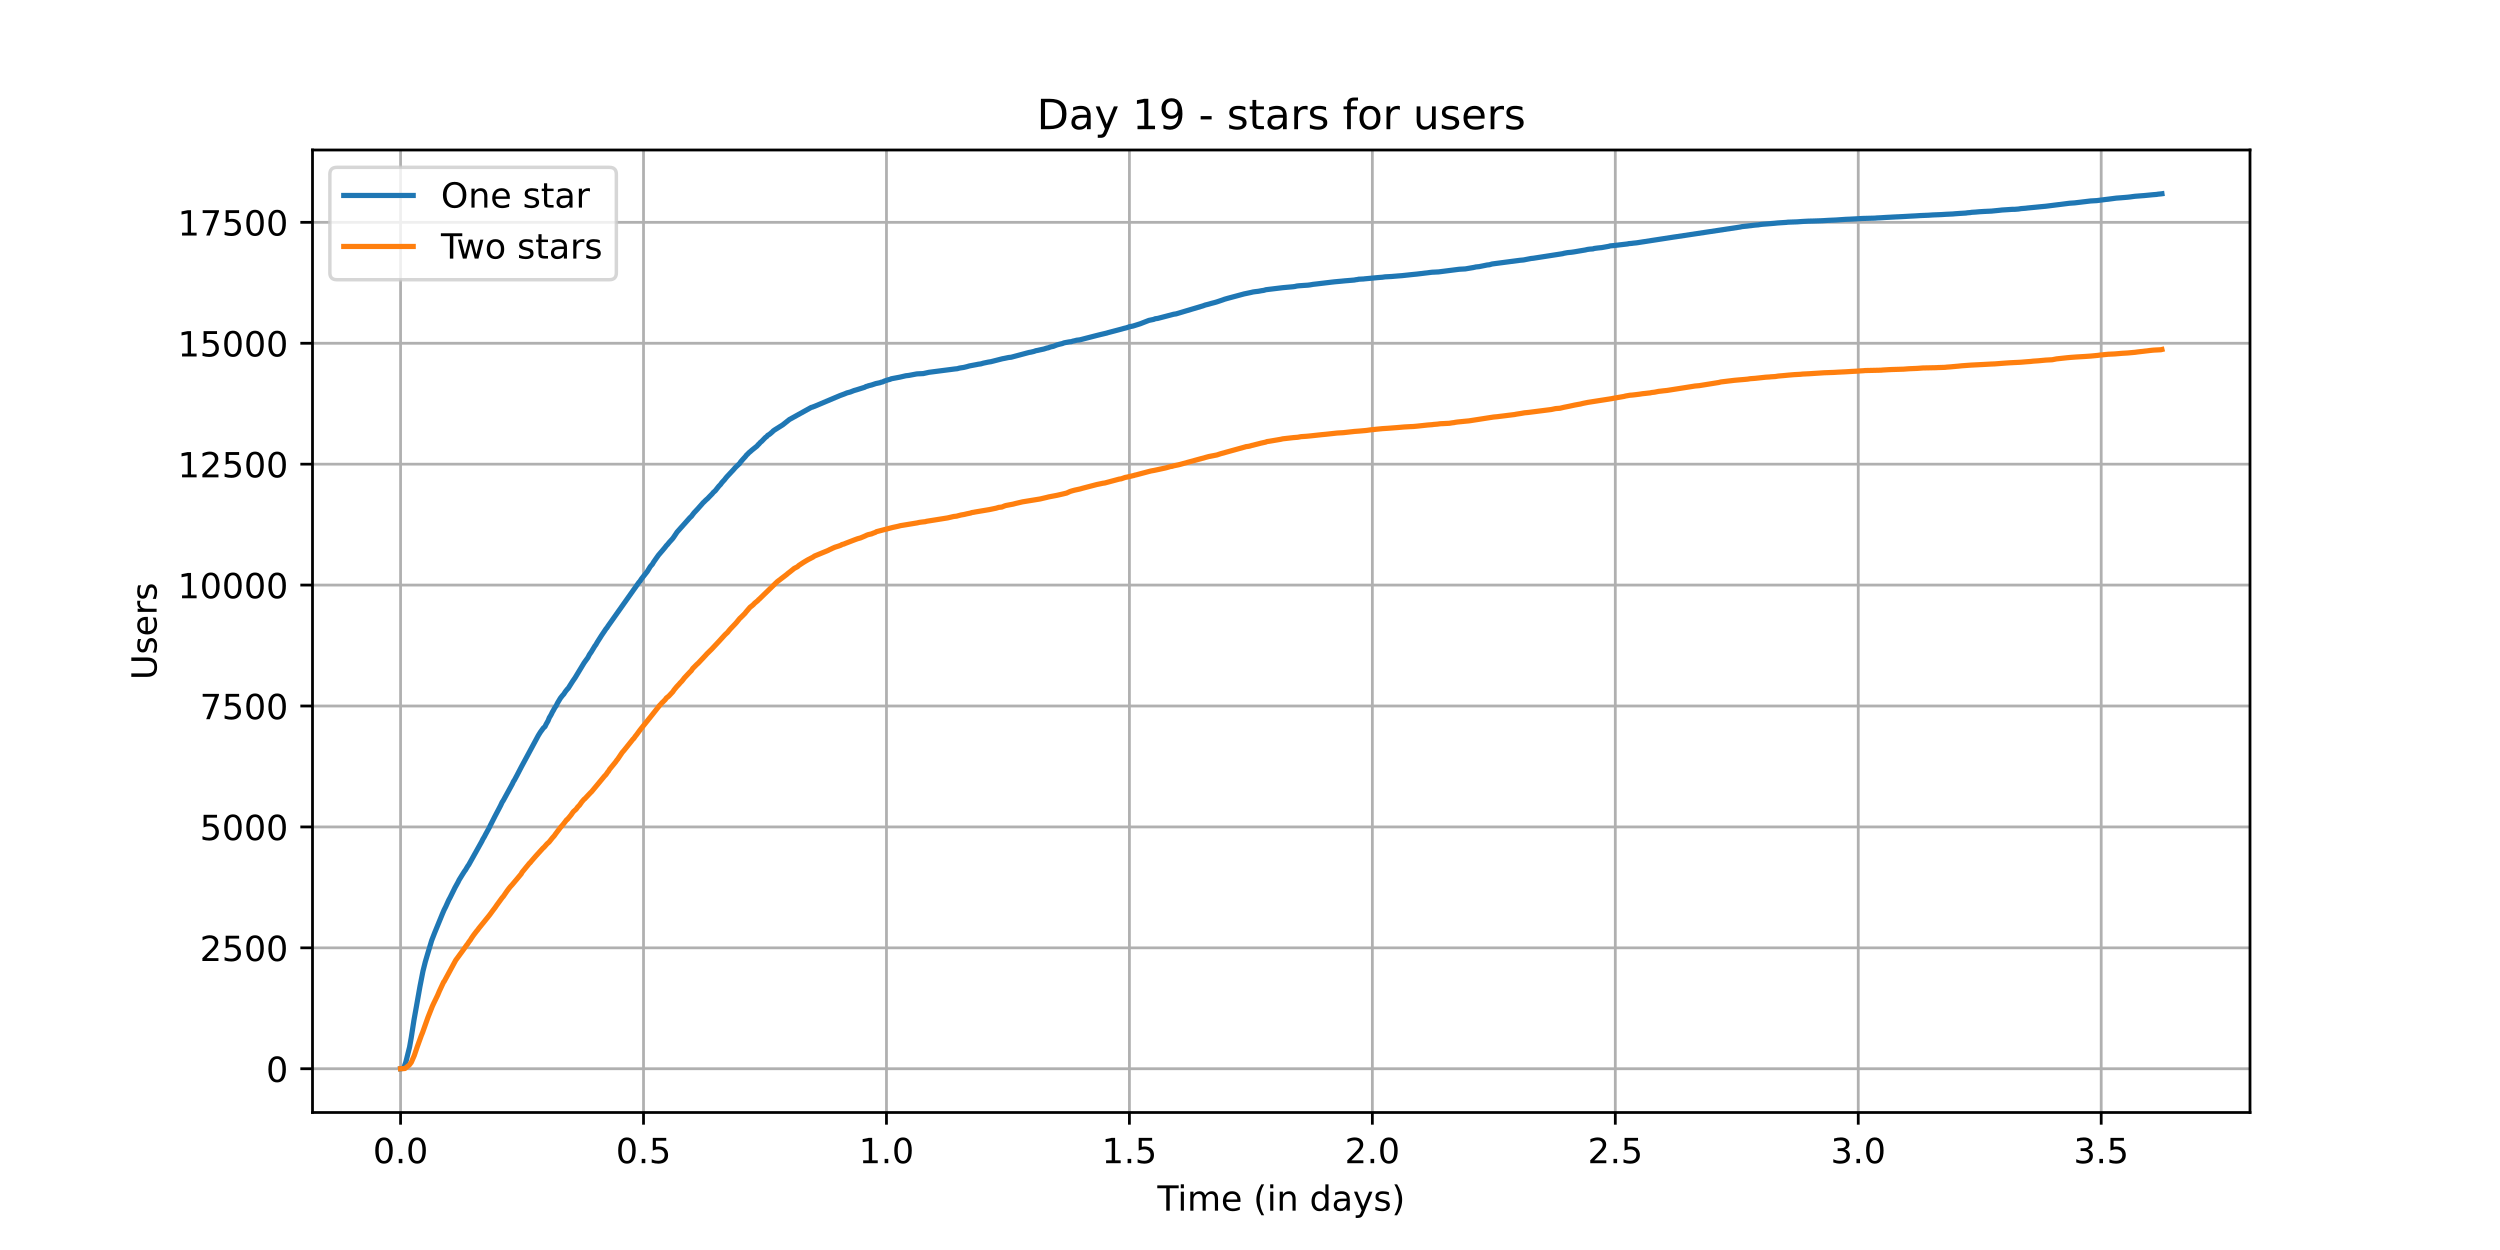 <?xml version="1.0" encoding="utf-8" standalone="no"?>
<!DOCTYPE svg PUBLIC "-//W3C//DTD SVG 1.1//EN"
  "http://www.w3.org/Graphics/SVG/1.1/DTD/svg11.dtd">
<!-- Created with matplotlib (https://matplotlib.org/) -->
<svg height="360pt" version="1.1" viewBox="0 0 720 360" width="720pt" xmlns="http://www.w3.org/2000/svg" xmlns:xlink="http://www.w3.org/1999/xlink">
 <defs>
  <style type="text/css">*{stroke-linecap:butt;stroke-linejoin:round;}</style>
 </defs>
 <g id="figure_1">
  <g id="patch_1">
   <path d="M 0 360 
L 720 360 
L 720 0 
L 0 0 
z
" style="fill:#ffffff;"/>
  </g>
  <g id="axes_1">
   <g id="patch_2">
    <path d="M 90 320.4 
L 648 320.4 
L 648 43.2 
L 90 43.2 
z
" style="fill:#ffffff;"/>
   </g>
   <g id="matplotlib.axis_1">
    <g id="xtick_1">
     <g id="line2d_1">
      <path clip-path="url(#pd636a1ce19)" d="M 115.364 320.4 
L 115.364 43.2 
" style="fill:none;stroke:#b0b0b0;stroke-linecap:square;stroke-width:0.8;"/>
     </g>
     <g id="line2d_2">
      <defs>
       <path d="M 0 0 
L 0 3.5 
" id="m2a9ec7e362" style="stroke:#000000;stroke-width:0.8;"/>
      </defs>
      <g>
       <use style="stroke:#000000;stroke-width:0.8;" x="115.364" xlink:href="#m2a9ec7e362" y="320.4"/>
      </g>
     </g>
     <g id="text_1">
      <!-- 0.0 -->
      <g transform="translate(107.412 334.998)scale(0.1 -0.1)">
       <defs>
        <path d="M 31.781 66.406 
Q 24.172 66.406 20.328 58.906 
Q 16.5 51.422 16.5 36.375 
Q 16.5 21.391 20.328 13.891 
Q 24.172 6.391 31.781 6.391 
Q 39.453 6.391 43.281 13.891 
Q 47.125 21.391 47.125 36.375 
Q 47.125 51.422 43.281 58.906 
Q 39.453 66.406 31.781 66.406 
z
M 31.781 74.219 
Q 44.047 74.219 50.516 64.516 
Q 56.984 54.828 56.984 36.375 
Q 56.984 17.969 50.516 8.266 
Q 44.047 -1.422 31.781 -1.422 
Q 19.531 -1.422 13.062 8.266 
Q 6.594 17.969 6.594 36.375 
Q 6.594 54.828 13.062 64.516 
Q 19.531 74.219 31.781 74.219 
z
" id="DejaVuSans-48"/>
        <path d="M 10.688 12.406 
L 21 12.406 
L 21 0 
L 10.688 0 
z
" id="DejaVuSans-46"/>
       </defs>
       <use xlink:href="#DejaVuSans-48"/>
       <use x="63.623" xlink:href="#DejaVuSans-46"/>
       <use x="95.41" xlink:href="#DejaVuSans-48"/>
      </g>
     </g>
    </g>
    <g id="xtick_2">
     <g id="line2d_3">
      <path clip-path="url(#pd636a1ce19)" d="M 185.333 320.4 
L 185.333 43.2 
" style="fill:none;stroke:#b0b0b0;stroke-linecap:square;stroke-width:0.8;"/>
     </g>
     <g id="line2d_4">
      <g>
       <use style="stroke:#000000;stroke-width:0.8;" x="185.333" xlink:href="#m2a9ec7e362" y="320.4"/>
      </g>
     </g>
     <g id="text_2">
      <!-- 0.5 -->
      <g transform="translate(177.381 334.998)scale(0.1 -0.1)">
       <defs>
        <path d="M 10.797 72.906 
L 49.516 72.906 
L 49.516 64.594 
L 19.828 64.594 
L 19.828 46.734 
Q 21.969 47.469 24.109 47.828 
Q 26.266 48.188 28.422 48.188 
Q 40.625 48.188 47.75 41.5 
Q 54.891 34.812 54.891 23.391 
Q 54.891 11.625 47.562 5.094 
Q 40.234 -1.422 26.906 -1.422 
Q 22.312 -1.422 17.547 -0.641 
Q 12.797 0.141 7.719 1.703 
L 7.719 11.625 
Q 12.109 9.234 16.797 8.062 
Q 21.484 6.891 26.703 6.891 
Q 35.156 6.891 40.078 11.328 
Q 45.016 15.766 45.016 23.391 
Q 45.016 31 40.078 35.438 
Q 35.156 39.891 26.703 39.891 
Q 22.75 39.891 18.812 39.016 
Q 14.891 38.141 10.797 36.281 
z
" id="DejaVuSans-53"/>
       </defs>
       <use xlink:href="#DejaVuSans-48"/>
       <use x="63.623" xlink:href="#DejaVuSans-46"/>
       <use x="95.41" xlink:href="#DejaVuSans-53"/>
      </g>
     </g>
    </g>
    <g id="xtick_3">
     <g id="line2d_5">
      <path clip-path="url(#pd636a1ce19)" d="M 255.302 320.4 
L 255.302 43.2 
" style="fill:none;stroke:#b0b0b0;stroke-linecap:square;stroke-width:0.8;"/>
     </g>
     <g id="line2d_6">
      <g>
       <use style="stroke:#000000;stroke-width:0.8;" x="255.302" xlink:href="#m2a9ec7e362" y="320.4"/>
      </g>
     </g>
     <g id="text_3">
      <!-- 1.0 -->
      <g transform="translate(247.35 334.998)scale(0.1 -0.1)">
       <defs>
        <path d="M 12.406 8.297 
L 28.516 8.297 
L 28.516 63.922 
L 10.984 60.406 
L 10.984 69.391 
L 28.422 72.906 
L 38.281 72.906 
L 38.281 8.297 
L 54.391 8.297 
L 54.391 0 
L 12.406 0 
z
" id="DejaVuSans-49"/>
       </defs>
       <use xlink:href="#DejaVuSans-49"/>
       <use x="63.623" xlink:href="#DejaVuSans-46"/>
       <use x="95.41" xlink:href="#DejaVuSans-48"/>
      </g>
     </g>
    </g>
    <g id="xtick_4">
     <g id="line2d_7">
      <path clip-path="url(#pd636a1ce19)" d="M 325.271 320.4 
L 325.271 43.2 
" style="fill:none;stroke:#b0b0b0;stroke-linecap:square;stroke-width:0.8;"/>
     </g>
     <g id="line2d_8">
      <g>
       <use style="stroke:#000000;stroke-width:0.8;" x="325.271" xlink:href="#m2a9ec7e362" y="320.4"/>
      </g>
     </g>
     <g id="text_4">
      <!-- 1.5 -->
      <g transform="translate(317.319 334.998)scale(0.1 -0.1)">
       <use xlink:href="#DejaVuSans-49"/>
       <use x="63.623" xlink:href="#DejaVuSans-46"/>
       <use x="95.41" xlink:href="#DejaVuSans-53"/>
      </g>
     </g>
    </g>
    <g id="xtick_5">
     <g id="line2d_9">
      <path clip-path="url(#pd636a1ce19)" d="M 395.24 320.4 
L 395.24 43.2 
" style="fill:none;stroke:#b0b0b0;stroke-linecap:square;stroke-width:0.8;"/>
     </g>
     <g id="line2d_10">
      <g>
       <use style="stroke:#000000;stroke-width:0.8;" x="395.24" xlink:href="#m2a9ec7e362" y="320.4"/>
      </g>
     </g>
     <g id="text_5">
      <!-- 2.0 -->
      <g transform="translate(387.288 334.998)scale(0.1 -0.1)">
       <defs>
        <path d="M 19.188 8.297 
L 53.609 8.297 
L 53.609 0 
L 7.328 0 
L 7.328 8.297 
Q 12.938 14.109 22.625 23.891 
Q 32.328 33.688 34.812 36.531 
Q 39.547 41.844 41.422 45.531 
Q 43.312 49.219 43.312 52.781 
Q 43.312 58.594 39.234 62.25 
Q 35.156 65.922 28.609 65.922 
Q 23.969 65.922 18.812 64.312 
Q 13.672 62.703 7.812 59.422 
L 7.812 69.391 
Q 13.766 71.781 18.938 73 
Q 24.125 74.219 28.422 74.219 
Q 39.75 74.219 46.484 68.547 
Q 53.219 62.891 53.219 53.422 
Q 53.219 48.922 51.531 44.891 
Q 49.859 40.875 45.406 35.406 
Q 44.188 33.984 37.641 27.219 
Q 31.109 20.453 19.188 8.297 
z
" id="DejaVuSans-50"/>
       </defs>
       <use xlink:href="#DejaVuSans-50"/>
       <use x="63.623" xlink:href="#DejaVuSans-46"/>
       <use x="95.41" xlink:href="#DejaVuSans-48"/>
      </g>
     </g>
    </g>
    <g id="xtick_6">
     <g id="line2d_11">
      <path clip-path="url(#pd636a1ce19)" d="M 465.209 320.4 
L 465.209 43.2 
" style="fill:none;stroke:#b0b0b0;stroke-linecap:square;stroke-width:0.8;"/>
     </g>
     <g id="line2d_12">
      <g>
       <use style="stroke:#000000;stroke-width:0.8;" x="465.209" xlink:href="#m2a9ec7e362" y="320.4"/>
      </g>
     </g>
     <g id="text_6">
      <!-- 2.5 -->
      <g transform="translate(457.258 334.998)scale(0.1 -0.1)">
       <use xlink:href="#DejaVuSans-50"/>
       <use x="63.623" xlink:href="#DejaVuSans-46"/>
       <use x="95.41" xlink:href="#DejaVuSans-53"/>
      </g>
     </g>
    </g>
    <g id="xtick_7">
     <g id="line2d_13">
      <path clip-path="url(#pd636a1ce19)" d="M 535.178 320.4 
L 535.178 43.2 
" style="fill:none;stroke:#b0b0b0;stroke-linecap:square;stroke-width:0.8;"/>
     </g>
     <g id="line2d_14">
      <g>
       <use style="stroke:#000000;stroke-width:0.8;" x="535.178" xlink:href="#m2a9ec7e362" y="320.4"/>
      </g>
     </g>
     <g id="text_7">
      <!-- 3.0 -->
      <g transform="translate(527.227 334.998)scale(0.1 -0.1)">
       <defs>
        <path d="M 40.578 39.312 
Q 47.656 37.797 51.625 33 
Q 55.609 28.219 55.609 21.188 
Q 55.609 10.406 48.188 4.484 
Q 40.766 -1.422 27.094 -1.422 
Q 22.516 -1.422 17.656 -0.516 
Q 12.797 0.391 7.625 2.203 
L 7.625 11.719 
Q 11.719 9.328 16.594 8.109 
Q 21.484 6.891 26.812 6.891 
Q 36.078 6.891 40.938 10.547 
Q 45.797 14.203 45.797 21.188 
Q 45.797 27.641 41.281 31.266 
Q 36.766 34.906 28.719 34.906 
L 20.219 34.906 
L 20.219 43.016 
L 29.109 43.016 
Q 36.375 43.016 40.234 45.922 
Q 44.094 48.828 44.094 54.297 
Q 44.094 59.906 40.109 62.906 
Q 36.141 65.922 28.719 65.922 
Q 24.656 65.922 20.016 65.031 
Q 15.375 64.156 9.812 62.312 
L 9.812 71.094 
Q 15.438 72.656 20.344 73.438 
Q 25.25 74.219 29.594 74.219 
Q 40.828 74.219 47.359 69.109 
Q 53.906 64.016 53.906 55.328 
Q 53.906 49.266 50.438 45.094 
Q 46.969 40.922 40.578 39.312 
z
" id="DejaVuSans-51"/>
       </defs>
       <use xlink:href="#DejaVuSans-51"/>
       <use x="63.623" xlink:href="#DejaVuSans-46"/>
       <use x="95.41" xlink:href="#DejaVuSans-48"/>
      </g>
     </g>
    </g>
    <g id="xtick_8">
     <g id="line2d_15">
      <path clip-path="url(#pd636a1ce19)" d="M 605.147 320.4 
L 605.147 43.2 
" style="fill:none;stroke:#b0b0b0;stroke-linecap:square;stroke-width:0.8;"/>
     </g>
     <g id="line2d_16">
      <g>
       <use style="stroke:#000000;stroke-width:0.8;" x="605.147" xlink:href="#m2a9ec7e362" y="320.4"/>
      </g>
     </g>
     <g id="text_8">
      <!-- 3.5 -->
      <g transform="translate(597.196 334.998)scale(0.1 -0.1)">
       <use xlink:href="#DejaVuSans-51"/>
       <use x="63.623" xlink:href="#DejaVuSans-46"/>
       <use x="95.41" xlink:href="#DejaVuSans-53"/>
      </g>
     </g>
    </g>
    <g id="text_9">
     <!-- Time (in days) -->
     <g transform="translate(333.327 348.677)scale(0.1 -0.1)">
      <defs>
       <path d="M -0.297 72.906 
L 61.375 72.906 
L 61.375 64.594 
L 35.5 64.594 
L 35.5 0 
L 25.594 0 
L 25.594 64.594 
L -0.297 64.594 
z
" id="DejaVuSans-84"/>
       <path d="M 9.422 54.688 
L 18.406 54.688 
L 18.406 0 
L 9.422 0 
z
M 9.422 75.984 
L 18.406 75.984 
L 18.406 64.594 
L 9.422 64.594 
z
" id="DejaVuSans-105"/>
       <path d="M 52 44.188 
Q 55.375 50.25 60.062 53.125 
Q 64.75 56 71.094 56 
Q 79.641 56 84.281 50.016 
Q 88.922 44.047 88.922 33.016 
L 88.922 0 
L 79.891 0 
L 79.891 32.719 
Q 79.891 40.578 77.094 44.375 
Q 74.312 48.188 68.609 48.188 
Q 61.625 48.188 57.562 43.547 
Q 53.516 38.922 53.516 30.906 
L 53.516 0 
L 44.484 0 
L 44.484 32.719 
Q 44.484 40.625 41.703 44.406 
Q 38.922 48.188 33.109 48.188 
Q 26.219 48.188 22.156 43.531 
Q 18.109 38.875 18.109 30.906 
L 18.109 0 
L 9.078 0 
L 9.078 54.688 
L 18.109 54.688 
L 18.109 46.188 
Q 21.188 51.219 25.484 53.609 
Q 29.781 56 35.688 56 
Q 41.656 56 45.828 52.969 
Q 50 49.953 52 44.188 
z
" id="DejaVuSans-109"/>
       <path d="M 56.203 29.594 
L 56.203 25.203 
L 14.891 25.203 
Q 15.484 15.922 20.484 11.062 
Q 25.484 6.203 34.422 6.203 
Q 39.594 6.203 44.453 7.469 
Q 49.312 8.734 54.109 11.281 
L 54.109 2.781 
Q 49.266 0.734 44.188 -0.344 
Q 39.109 -1.422 33.891 -1.422 
Q 20.797 -1.422 13.156 6.188 
Q 5.516 13.812 5.516 26.812 
Q 5.516 40.234 12.766 48.109 
Q 20.016 56 32.328 56 
Q 43.359 56 49.781 48.891 
Q 56.203 41.797 56.203 29.594 
z
M 47.219 32.234 
Q 47.125 39.594 43.094 43.984 
Q 39.062 48.391 32.422 48.391 
Q 24.906 48.391 20.391 44.141 
Q 15.875 39.891 15.188 32.172 
z
" id="DejaVuSans-101"/>
       <path id="DejaVuSans-32"/>
       <path d="M 31 75.875 
Q 24.469 64.656 21.281 53.656 
Q 18.109 42.672 18.109 31.391 
Q 18.109 20.125 21.312 9.062 
Q 24.516 -2 31 -13.188 
L 23.188 -13.188 
Q 15.875 -1.703 12.234 9.375 
Q 8.594 20.453 8.594 31.391 
Q 8.594 42.281 12.203 53.312 
Q 15.828 64.359 23.188 75.875 
z
" id="DejaVuSans-40"/>
       <path d="M 54.891 33.016 
L 54.891 0 
L 45.906 0 
L 45.906 32.719 
Q 45.906 40.484 42.875 44.328 
Q 39.844 48.188 33.797 48.188 
Q 26.516 48.188 22.312 43.547 
Q 18.109 38.922 18.109 30.906 
L 18.109 0 
L 9.078 0 
L 9.078 54.688 
L 18.109 54.688 
L 18.109 46.188 
Q 21.344 51.125 25.703 53.562 
Q 30.078 56 35.797 56 
Q 45.219 56 50.047 50.172 
Q 54.891 44.344 54.891 33.016 
z
" id="DejaVuSans-110"/>
       <path d="M 45.406 46.391 
L 45.406 75.984 
L 54.391 75.984 
L 54.391 0 
L 45.406 0 
L 45.406 8.203 
Q 42.578 3.328 38.25 0.953 
Q 33.938 -1.422 27.875 -1.422 
Q 17.969 -1.422 11.734 6.484 
Q 5.516 14.406 5.516 27.297 
Q 5.516 40.188 11.734 48.094 
Q 17.969 56 27.875 56 
Q 33.938 56 38.25 53.625 
Q 42.578 51.266 45.406 46.391 
z
M 14.797 27.297 
Q 14.797 17.391 18.875 11.75 
Q 22.953 6.109 30.078 6.109 
Q 37.203 6.109 41.297 11.75 
Q 45.406 17.391 45.406 27.297 
Q 45.406 37.203 41.297 42.844 
Q 37.203 48.484 30.078 48.484 
Q 22.953 48.484 18.875 42.844 
Q 14.797 37.203 14.797 27.297 
z
" id="DejaVuSans-100"/>
       <path d="M 34.281 27.484 
Q 23.391 27.484 19.188 25 
Q 14.984 22.516 14.984 16.5 
Q 14.984 11.719 18.141 8.906 
Q 21.297 6.109 26.703 6.109 
Q 34.188 6.109 38.703 11.406 
Q 43.219 16.703 43.219 25.484 
L 43.219 27.484 
z
M 52.203 31.203 
L 52.203 0 
L 43.219 0 
L 43.219 8.297 
Q 40.141 3.328 35.547 0.953 
Q 30.953 -1.422 24.312 -1.422 
Q 15.922 -1.422 10.953 3.297 
Q 6 8.016 6 15.922 
Q 6 25.141 12.172 29.828 
Q 18.359 34.516 30.609 34.516 
L 43.219 34.516 
L 43.219 35.406 
Q 43.219 41.609 39.141 45 
Q 35.062 48.391 27.688 48.391 
Q 23 48.391 18.547 47.266 
Q 14.109 46.141 10.016 43.891 
L 10.016 52.203 
Q 14.938 54.109 19.578 55.047 
Q 24.219 56 28.609 56 
Q 40.484 56 46.344 49.844 
Q 52.203 43.703 52.203 31.203 
z
" id="DejaVuSans-97"/>
       <path d="M 32.172 -5.078 
Q 28.375 -14.844 24.75 -17.812 
Q 21.141 -20.797 15.094 -20.797 
L 7.906 -20.797 
L 7.906 -13.281 
L 13.188 -13.281 
Q 16.891 -13.281 18.938 -11.516 
Q 21 -9.766 23.484 -3.219 
L 25.094 0.875 
L 2.984 54.688 
L 12.5 54.688 
L 29.594 11.922 
L 46.688 54.688 
L 56.203 54.688 
z
" id="DejaVuSans-121"/>
       <path d="M 44.281 53.078 
L 44.281 44.578 
Q 40.484 46.531 36.375 47.5 
Q 32.281 48.484 27.875 48.484 
Q 21.188 48.484 17.844 46.438 
Q 14.5 44.391 14.5 40.281 
Q 14.5 37.156 16.891 35.375 
Q 19.281 33.594 26.516 31.984 
L 29.594 31.297 
Q 39.156 29.25 43.188 25.516 
Q 47.219 21.781 47.219 15.094 
Q 47.219 7.469 41.188 3.016 
Q 35.156 -1.422 24.609 -1.422 
Q 20.219 -1.422 15.453 -0.562 
Q 10.688 0.297 5.422 2 
L 5.422 11.281 
Q 10.406 8.688 15.234 7.391 
Q 20.062 6.109 24.812 6.109 
Q 31.156 6.109 34.562 8.281 
Q 37.984 10.453 37.984 14.406 
Q 37.984 18.062 35.516 20.016 
Q 33.062 21.969 24.703 23.781 
L 21.578 24.516 
Q 13.234 26.266 9.516 29.906 
Q 5.812 33.547 5.812 39.891 
Q 5.812 47.609 11.281 51.797 
Q 16.75 56 26.812 56 
Q 31.781 56 36.172 55.266 
Q 40.578 54.547 44.281 53.078 
z
" id="DejaVuSans-115"/>
       <path d="M 8.016 75.875 
L 15.828 75.875 
Q 23.141 64.359 26.781 53.312 
Q 30.422 42.281 30.422 31.391 
Q 30.422 20.453 26.781 9.375 
Q 23.141 -1.703 15.828 -13.188 
L 8.016 -13.188 
Q 14.5 -2 17.703 9.062 
Q 20.906 20.125 20.906 31.391 
Q 20.906 42.672 17.703 53.656 
Q 14.5 64.656 8.016 75.875 
z
" id="DejaVuSans-41"/>
      </defs>
      <use xlink:href="#DejaVuSans-84"/>
      <use x="57.959" xlink:href="#DejaVuSans-105"/>
      <use x="85.742" xlink:href="#DejaVuSans-109"/>
      <use x="183.154" xlink:href="#DejaVuSans-101"/>
      <use x="244.678" xlink:href="#DejaVuSans-32"/>
      <use x="276.465" xlink:href="#DejaVuSans-40"/>
      <use x="315.479" xlink:href="#DejaVuSans-105"/>
      <use x="343.262" xlink:href="#DejaVuSans-110"/>
      <use x="406.641" xlink:href="#DejaVuSans-32"/>
      <use x="438.428" xlink:href="#DejaVuSans-100"/>
      <use x="501.904" xlink:href="#DejaVuSans-97"/>
      <use x="563.184" xlink:href="#DejaVuSans-121"/>
      <use x="622.363" xlink:href="#DejaVuSans-115"/>
      <use x="674.463" xlink:href="#DejaVuSans-41"/>
     </g>
    </g>
   </g>
   <g id="matplotlib.axis_2">
    <g id="ytick_1">
     <g id="line2d_17">
      <path clip-path="url(#pd636a1ce19)" d="M 90 307.8 
L 648 307.8 
" style="fill:none;stroke:#b0b0b0;stroke-linecap:square;stroke-width:0.8;"/>
     </g>
     <g id="line2d_18">
      <defs>
       <path d="M 0 0 
L -3.5 0 
" id="m94df3a3498" style="stroke:#000000;stroke-width:0.8;"/>
      </defs>
      <g>
       <use style="stroke:#000000;stroke-width:0.8;" x="90" xlink:href="#m94df3a3498" y="307.8"/>
      </g>
     </g>
     <g id="text_10">
      <!-- 0 -->
      <g transform="translate(76.638 311.599)scale(0.1 -0.1)">
       <use xlink:href="#DejaVuSans-48"/>
      </g>
     </g>
    </g>
    <g id="ytick_2">
     <g id="line2d_19">
      <path clip-path="url(#pd636a1ce19)" d="M 90 272.976 
L 648 272.976 
" style="fill:none;stroke:#b0b0b0;stroke-linecap:square;stroke-width:0.8;"/>
     </g>
     <g id="line2d_20">
      <g>
       <use style="stroke:#000000;stroke-width:0.8;" x="90" xlink:href="#m94df3a3498" y="272.976"/>
      </g>
     </g>
     <g id="text_11">
      <!-- 2500 -->
      <g transform="translate(57.55 276.775)scale(0.1 -0.1)">
       <use xlink:href="#DejaVuSans-50"/>
       <use x="63.623" xlink:href="#DejaVuSans-53"/>
       <use x="127.246" xlink:href="#DejaVuSans-48"/>
       <use x="190.869" xlink:href="#DejaVuSans-48"/>
      </g>
     </g>
    </g>
    <g id="ytick_3">
     <g id="line2d_21">
      <path clip-path="url(#pd636a1ce19)" d="M 90 238.152 
L 648 238.152 
" style="fill:none;stroke:#b0b0b0;stroke-linecap:square;stroke-width:0.8;"/>
     </g>
     <g id="line2d_22">
      <g>
       <use style="stroke:#000000;stroke-width:0.8;" x="90" xlink:href="#m94df3a3498" y="238.152"/>
      </g>
     </g>
     <g id="text_12">
      <!-- 5000 -->
      <g transform="translate(57.55 241.951)scale(0.1 -0.1)">
       <use xlink:href="#DejaVuSans-53"/>
       <use x="63.623" xlink:href="#DejaVuSans-48"/>
       <use x="127.246" xlink:href="#DejaVuSans-48"/>
       <use x="190.869" xlink:href="#DejaVuSans-48"/>
      </g>
     </g>
    </g>
    <g id="ytick_4">
     <g id="line2d_23">
      <path clip-path="url(#pd636a1ce19)" d="M 90 203.328 
L 648 203.328 
" style="fill:none;stroke:#b0b0b0;stroke-linecap:square;stroke-width:0.8;"/>
     </g>
     <g id="line2d_24">
      <g>
       <use style="stroke:#000000;stroke-width:0.8;" x="90" xlink:href="#m94df3a3498" y="203.328"/>
      </g>
     </g>
     <g id="text_13">
      <!-- 7500 -->
      <g transform="translate(57.55 207.127)scale(0.1 -0.1)">
       <defs>
        <path d="M 8.203 72.906 
L 55.078 72.906 
L 55.078 68.703 
L 28.609 0 
L 18.312 0 
L 43.219 64.594 
L 8.203 64.594 
z
" id="DejaVuSans-55"/>
       </defs>
       <use xlink:href="#DejaVuSans-55"/>
       <use x="63.623" xlink:href="#DejaVuSans-53"/>
       <use x="127.246" xlink:href="#DejaVuSans-48"/>
       <use x="190.869" xlink:href="#DejaVuSans-48"/>
      </g>
     </g>
    </g>
    <g id="ytick_5">
     <g id="line2d_25">
      <path clip-path="url(#pd636a1ce19)" d="M 90 168.504 
L 648 168.504 
" style="fill:none;stroke:#b0b0b0;stroke-linecap:square;stroke-width:0.8;"/>
     </g>
     <g id="line2d_26">
      <g>
       <use style="stroke:#000000;stroke-width:0.8;" x="90" xlink:href="#m94df3a3498" y="168.504"/>
      </g>
     </g>
     <g id="text_14">
      <!-- 10000 -->
      <g transform="translate(51.188 172.303)scale(0.1 -0.1)">
       <use xlink:href="#DejaVuSans-49"/>
       <use x="63.623" xlink:href="#DejaVuSans-48"/>
       <use x="127.246" xlink:href="#DejaVuSans-48"/>
       <use x="190.869" xlink:href="#DejaVuSans-48"/>
       <use x="254.492" xlink:href="#DejaVuSans-48"/>
      </g>
     </g>
    </g>
    <g id="ytick_6">
     <g id="line2d_27">
      <path clip-path="url(#pd636a1ce19)" d="M 90 133.68 
L 648 133.68 
" style="fill:none;stroke:#b0b0b0;stroke-linecap:square;stroke-width:0.8;"/>
     </g>
     <g id="line2d_28">
      <g>
       <use style="stroke:#000000;stroke-width:0.8;" x="90" xlink:href="#m94df3a3498" y="133.68"/>
      </g>
     </g>
     <g id="text_15">
      <!-- 12500 -->
      <g transform="translate(51.188 137.479)scale(0.1 -0.1)">
       <use xlink:href="#DejaVuSans-49"/>
       <use x="63.623" xlink:href="#DejaVuSans-50"/>
       <use x="127.246" xlink:href="#DejaVuSans-53"/>
       <use x="190.869" xlink:href="#DejaVuSans-48"/>
       <use x="254.492" xlink:href="#DejaVuSans-48"/>
      </g>
     </g>
    </g>
    <g id="ytick_7">
     <g id="line2d_29">
      <path clip-path="url(#pd636a1ce19)" d="M 90 98.856 
L 648 98.856 
" style="fill:none;stroke:#b0b0b0;stroke-linecap:square;stroke-width:0.8;"/>
     </g>
     <g id="line2d_30">
      <g>
       <use style="stroke:#000000;stroke-width:0.8;" x="90" xlink:href="#m94df3a3498" y="98.856"/>
      </g>
     </g>
     <g id="text_16">
      <!-- 15000 -->
      <g transform="translate(51.188 102.656)scale(0.1 -0.1)">
       <use xlink:href="#DejaVuSans-49"/>
       <use x="63.623" xlink:href="#DejaVuSans-53"/>
       <use x="127.246" xlink:href="#DejaVuSans-48"/>
       <use x="190.869" xlink:href="#DejaVuSans-48"/>
       <use x="254.492" xlink:href="#DejaVuSans-48"/>
      </g>
     </g>
    </g>
    <g id="ytick_8">
     <g id="line2d_31">
      <path clip-path="url(#pd636a1ce19)" d="M 90 64.032 
L 648 64.032 
" style="fill:none;stroke:#b0b0b0;stroke-linecap:square;stroke-width:0.8;"/>
     </g>
     <g id="line2d_32">
      <g>
       <use style="stroke:#000000;stroke-width:0.8;" x="90" xlink:href="#m94df3a3498" y="64.032"/>
      </g>
     </g>
     <g id="text_17">
      <!-- 17500 -->
      <g transform="translate(51.188 67.832)scale(0.1 -0.1)">
       <use xlink:href="#DejaVuSans-49"/>
       <use x="63.623" xlink:href="#DejaVuSans-55"/>
       <use x="127.246" xlink:href="#DejaVuSans-53"/>
       <use x="190.869" xlink:href="#DejaVuSans-48"/>
       <use x="254.492" xlink:href="#DejaVuSans-48"/>
      </g>
     </g>
    </g>
    <g id="text_18">
     <!-- Users -->
     <g transform="translate(45.108 195.801)rotate(-90)scale(0.1 -0.1)">
      <defs>
       <path d="M 8.688 72.906 
L 18.609 72.906 
L 18.609 28.609 
Q 18.609 16.891 22.844 11.734 
Q 27.094 6.594 36.625 6.594 
Q 46.094 6.594 50.344 11.734 
Q 54.594 16.891 54.594 28.609 
L 54.594 72.906 
L 64.5 72.906 
L 64.5 27.391 
Q 64.5 13.141 57.438 5.859 
Q 50.391 -1.422 36.625 -1.422 
Q 22.797 -1.422 15.734 5.859 
Q 8.688 13.141 8.688 27.391 
z
" id="DejaVuSans-85"/>
       <path d="M 41.109 46.297 
Q 39.594 47.172 37.812 47.578 
Q 36.031 48 33.891 48 
Q 26.266 48 22.188 43.047 
Q 18.109 38.094 18.109 28.812 
L 18.109 0 
L 9.078 0 
L 9.078 54.688 
L 18.109 54.688 
L 18.109 46.188 
Q 20.953 51.172 25.484 53.578 
Q 30.031 56 36.531 56 
Q 37.453 56 38.578 55.875 
Q 39.703 55.766 41.062 55.516 
z
" id="DejaVuSans-114"/>
      </defs>
      <use xlink:href="#DejaVuSans-85"/>
      <use x="73.193" xlink:href="#DejaVuSans-115"/>
      <use x="125.293" xlink:href="#DejaVuSans-101"/>
      <use x="186.816" xlink:href="#DejaVuSans-114"/>
      <use x="227.93" xlink:href="#DejaVuSans-115"/>
     </g>
    </g>
   </g>
   <g id="line2d_33">
    <path clip-path="url(#pd636a1ce19)" d="M 115.364 307.8 
L 116.033 307.716 
L 116.322 307.494 
L 116.901 305.808 
L 117.96 301.546 
L 118.441 298.815 
L 119.214 293.843 
L 119.887 290.096 
L 120.947 284.12 
L 121.813 279.69 
L 122.488 277.002 
L 123.067 275.038 
L 124.319 270.859 
L 125.185 268.63 
L 127.399 263.225 
L 127.882 262.097 
L 128.363 261.15 
L 129.23 259.228 
L 129.615 258.517 
L 131.06 255.592 
L 131.926 254.032 
L 132.215 253.433 
L 133.081 252.026 
L 133.756 250.953 
L 134.045 250.577 
L 134.719 249.435 
L 135.008 249.045 
L 135.297 248.516 
L 138.764 242.317 
L 139.053 241.718 
L 139.534 240.91 
L 139.824 240.339 
L 140.978 238.222 
L 141.171 237.804 
L 142.519 235.143 
L 143.194 233.862 
L 143.482 233.319 
L 144.156 232.023 
L 144.639 230.992 
L 144.927 230.574 
L 147.527 225.824 
L 147.912 225.003 
L 148.105 224.752 
L 148.876 223.317 
L 150.128 220.907 
L 155.04 211.811 
L 155.619 210.878 
L 156.485 209.68 
L 156.966 209.248 
L 157.256 208.621 
L 157.833 207.605 
L 158.218 206.657 
L 158.508 206.198 
L 158.796 205.682 
L 159.085 205.069 
L 159.375 204.596 
L 159.663 204.039 
L 160.048 203.426 
L 160.144 203.342 
L 160.529 202.534 
L 160.722 202.2 
L 161.396 201.072 
L 161.974 200.333 
L 162.36 199.915 
L 162.841 199.163 
L 163.514 198.327 
L 163.612 198.286 
L 164.285 197.213 
L 164.959 196.154 
L 165.345 195.597 
L 165.633 195.179 
L 166.692 193.424 
L 167.366 192.31 
L 168.041 191.196 
L 168.234 190.875 
L 168.715 190.207 
L 169.293 189.413 
L 169.774 188.493 
L 170.255 187.811 
L 171.315 186.055 
L 171.605 185.679 
L 171.988 184.997 
L 173.24 183.019 
L 174.59 181.013 
L 174.782 180.832 
L 175.071 180.358 
L 184.031 167.682 
L 184.223 167.515 
L 184.801 166.638 
L 186.439 164.562 
L 187.305 163.141 
L 187.882 162.501 
L 188.268 161.832 
L 189.617 159.91 
L 190.869 158.447 
L 191.542 157.639 
L 191.928 157.124 
L 192.216 156.845 
L 192.794 156.135 
L 193.661 155.188 
L 194.046 154.672 
L 195.01 153.223 
L 198.669 149.114 
L 199.152 148.668 
L 199.44 148.265 
L 199.921 147.638 
L 200.211 147.345 
L 200.885 146.621 
L 202.137 145.214 
L 202.522 144.754 
L 202.715 144.601 
L 203.196 144.114 
L 203.581 143.765 
L 203.774 143.612 
L 204.351 142.999 
L 205.122 142.219 
L 205.41 141.843 
L 205.988 141.342 
L 207.047 140.004 
L 207.528 139.517 
L 207.914 138.974 
L 208.685 138.138 
L 208.975 137.748 
L 209.359 137.288 
L 211.286 135.226 
L 211.672 134.767 
L 212.057 134.377 
L 213.019 133.471 
L 213.307 133.026 
L 213.983 132.246 
L 214.559 131.619 
L 214.752 131.396 
L 215.042 131.006 
L 215.235 130.866 
L 215.716 130.351 
L 216.101 130.045 
L 216.582 129.613 
L 218.027 128.457 
L 218.413 127.983 
L 218.508 127.955 
L 218.991 127.398 
L 219.375 127.092 
L 219.857 126.59 
L 220.436 125.991 
L 220.819 125.726 
L 221.109 125.364 
L 221.495 125.155 
L 221.879 124.863 
L 222.264 124.515 
L 222.361 124.473 
L 222.65 124.139 
L 223.035 123.86 
L 225.442 122.342 
L 227.368 120.809 
L 233.628 117.341 
L 234.013 117.243 
L 234.303 117.118 
L 234.591 117.02 
L 241.911 113.928 
L 243.163 113.468 
L 243.933 113.148 
L 244.896 112.897 
L 245.955 112.479 
L 246.726 112.257 
L 249.037 111.532 
L 249.422 111.309 
L 249.808 111.226 
L 250.096 111.1 
L 251.06 110.864 
L 252.215 110.474 
L 253.467 110.209 
L 253.757 110.084 
L 254.238 109.986 
L 254.623 109.777 
L 255.682 109.415 
L 256.356 109.248 
L 256.646 109.095 
L 259.15 108.621 
L 260.883 108.217 
L 261.75 108.119 
L 263.868 107.716 
L 264.156 107.674 
L 265.891 107.59 
L 267.527 107.228 
L 275.039 106.253 
L 275.713 106.183 
L 276.291 106.016 
L 276.774 105.933 
L 277.543 105.821 
L 278.409 105.612 
L 279.18 105.389 
L 281.396 104.971 
L 281.78 104.888 
L 282.455 104.804 
L 283.225 104.581 
L 284.669 104.275 
L 285.343 104.177 
L 288.714 103.314 
L 289.196 103.23 
L 290.448 102.966 
L 291.218 102.882 
L 296.324 101.517 
L 296.901 101.419 
L 297.768 101.21 
L 298.346 101.001 
L 298.827 100.918 
L 299.309 100.806 
L 300.657 100.514 
L 301.428 100.263 
L 301.909 100.166 
L 302.487 99.943 
L 302.873 99.845 
L 303.354 99.748 
L 304.413 99.33 
L 305.087 99.149 
L 305.953 98.94 
L 306.436 98.745 
L 306.917 98.647 
L 307.976 98.452 
L 308.554 98.397 
L 309.036 98.229 
L 309.421 98.16 
L 310.095 97.979 
L 310.961 97.881 
L 311.828 97.658 
L 315.874 96.614 
L 316.933 96.349 
L 318.762 95.917 
L 319.051 95.82 
L 323 94.775 
L 323.674 94.58 
L 324.252 94.441 
L 324.443 94.399 
L 324.733 94.287 
L 324.926 94.246 
L 325.214 94.106 
L 326.273 93.911 
L 326.852 93.73 
L 327.815 93.424 
L 328.392 93.243 
L 330.898 92.268 
L 332.247 91.989 
L 332.728 91.794 
L 333.402 91.71 
L 338.026 90.499 
L 338.699 90.401 
L 346.503 88.075 
L 347.081 87.852 
L 348.043 87.615 
L 348.814 87.392 
L 349.776 87.142 
L 350.452 86.947 
L 351.028 86.752 
L 352.185 86.361 
L 352.666 86.18 
L 353.437 85.958 
L 358.348 84.634 
L 358.83 84.537 
L 360.466 84.188 
L 360.852 84.091 
L 361.525 83.993 
L 362.393 83.896 
L 363.356 83.715 
L 363.934 83.631 
L 364.607 83.436 
L 369.423 82.851 
L 370.482 82.754 
L 372.312 82.587 
L 372.89 82.517 
L 373.469 82.378 
L 374.045 82.308 
L 375.394 82.21 
L 376.646 82.127 
L 377.32 82.043 
L 378.187 81.89 
L 379.053 81.793 
L 383.58 81.249 
L 384.447 81.152 
L 386.277 80.985 
L 387.239 80.887 
L 389.069 80.734 
L 390.031 80.65 
L 390.514 80.553 
L 390.995 80.497 
L 391.283 80.414 
L 392.728 80.344 
L 393.018 80.302 
L 394.077 80.205 
L 394.654 80.149 
L 396.869 79.94 
L 398.121 79.842 
L 398.892 79.731 
L 400.723 79.634 
L 402.553 79.48 
L 403.805 79.383 
L 406.501 79.09 
L 407.464 78.993 
L 408.042 78.937 
L 412.376 78.408 
L 414.302 78.31 
L 420.272 77.544 
L 422.005 77.447 
L 424.702 76.973 
L 424.99 76.889 
L 425.962 76.792 
L 427.887 76.402 
L 428.273 76.318 
L 428.947 76.249 
L 429.718 76.026 
L 437.712 74.967 
L 438.772 74.87 
L 440.986 74.438 
L 441.564 74.382 
L 450.038 73.059 
L 450.422 72.947 
L 451.481 72.752 
L 452.54 72.655 
L 453.311 72.543 
L 456.586 71.986 
L 457.163 71.847 
L 457.838 71.749 
L 458.8 71.68 
L 459.09 71.568 
L 459.667 71.485 
L 460.342 71.401 
L 461.304 71.304 
L 463.327 70.941 
L 463.713 70.816 
L 464.772 70.719 
L 468.335 70.301 
L 468.816 70.245 
L 469.009 70.175 
L 469.973 70.092 
L 470.356 70.036 
L 471.32 69.939 
L 482.013 68.281 
L 482.784 68.169 
L 501.187 65.384 
L 501.668 65.272 
L 505.522 64.826 
L 506.389 64.757 
L 506.774 64.687 
L 507.448 64.603 
L 507.929 64.562 
L 509.181 64.464 
L 511.011 64.311 
L 511.975 64.213 
L 513.42 64.116 
L 514.481 64.046 
L 514.866 63.991 
L 517.563 63.893 
L 519.105 63.782 
L 520.935 63.684 
L 521.801 63.67 
L 524.691 63.573 
L 525.172 63.545 
L 526.521 63.461 
L 528.735 63.364 
L 530.18 63.266 
L 531.625 63.169 
L 532.684 63.127 
L 534.514 63.029 
L 534.995 63.002 
L 536.344 62.918 
L 540.003 62.821 
L 540.581 62.765 
L 541.543 62.723 
L 543.085 62.625 
L 544.145 62.57 
L 545.975 62.472 
L 546.937 62.43 
L 548.767 62.333 
L 549.924 62.263 
L 551.752 62.166 
L 553.101 62.082 
L 555.413 61.985 
L 556.665 61.901 
L 559.071 61.804 
L 560.421 61.72 
L 562.442 61.623 
L 563.02 61.567 
L 564.368 61.469 
L 564.849 61.441 
L 566.198 61.358 
L 566.583 61.288 
L 567.45 61.219 
L 567.835 61.149 
L 568.99 61.079 
L 570.049 60.982 
L 571.399 60.898 
L 573.517 60.801 
L 575.731 60.578 
L 576.598 60.48 
L 577.947 60.397 
L 579.39 60.299 
L 580.256 60.285 
L 581.316 60.202 
L 582.087 60.076 
L 583.339 59.979 
L 584.012 59.895 
L 586.324 59.672 
L 587.287 59.575 
L 589.213 59.394 
L 589.982 59.296 
L 596.051 58.53 
L 597.494 58.433 
L 602.12 57.876 
L 603.853 57.778 
L 609.535 57.054 
L 610.884 56.956 
L 612.714 56.803 
L 613.485 56.719 
L 614.159 56.622 
L 614.93 56.524 
L 616.375 56.413 
L 617.627 56.315 
L 620.035 56.079 
L 621.094 55.995 
L 621.48 55.925 
L 622.444 55.828 
L 622.636 55.8 
L 622.636 55.8 
" style="fill:none;stroke:#1f77b4;stroke-linecap:square;stroke-width:1.5;"/>
   </g>
   <g id="line2d_34">
    <path clip-path="url(#pd636a1ce19)" d="M 115.364 307.8 
L 116.611 307.73 
L 117.863 306.727 
L 118.441 305.975 
L 119.309 303.997 
L 120.176 301.448 
L 121.332 298.258 
L 121.716 297.325 
L 123.259 292.979 
L 124.511 289.817 
L 124.897 288.981 
L 126.052 286.599 
L 126.533 285.457 
L 127.015 284.426 
L 127.785 282.769 
L 127.882 282.727 
L 131.252 276.542 
L 133.178 273.909 
L 133.467 273.505 
L 134.526 272.015 
L 134.623 271.945 
L 135.008 271.332 
L 135.489 270.692 
L 135.778 270.204 
L 136.066 269.786 
L 136.356 269.368 
L 136.837 268.728 
L 137.32 268.101 
L 137.511 267.892 
L 137.896 267.362 
L 140.883 263.671 
L 141.076 263.42 
L 141.942 262.236 
L 142.616 261.345 
L 143.001 260.774 
L 144.639 258.517 
L 144.927 258.211 
L 146.082 256.525 
L 146.565 255.884 
L 146.95 255.397 
L 147.527 254.77 
L 150.128 251.664 
L 150.321 251.26 
L 150.512 251.023 
L 152.535 248.544 
L 152.632 248.516 
L 153.115 247.917 
L 154.367 246.482 
L 156.388 244.253 
L 156.678 244.016 
L 157.544 243.027 
L 158.123 242.526 
L 159.085 241.314 
L 159.663 240.673 
L 160.048 240.116 
L 161.396 238.333 
L 162.167 237.442 
L 163.226 236.063 
L 163.322 236.063 
L 163.804 235.505 
L 164.478 234.684 
L 164.766 234.252 
L 165.152 233.736 
L 165.923 233.054 
L 166.404 232.385 
L 166.885 231.912 
L 167.559 230.951 
L 168.234 230.17 
L 168.33 230.143 
L 168.618 229.836 
L 170.063 228.304 
L 170.353 228.039 
L 174.109 223.498 
L 174.397 223.22 
L 174.59 222.983 
L 175.071 222.272 
L 175.168 222.217 
L 175.552 221.576 
L 177.286 219.459 
L 177.672 218.901 
L 177.865 218.692 
L 179.214 216.687 
L 179.695 216.143 
L 182.391 212.772 
L 182.487 212.745 
L 182.97 212.048 
L 183.355 211.574 
L 184.223 210.377 
L 184.801 209.638 
L 186.92 207.006 
L 190.002 203.119 
L 190.386 202.743 
L 190.676 202.367 
L 190.964 202.13 
L 191.254 201.824 
L 191.542 201.545 
L 191.928 201.016 
L 192.602 200.487 
L 193.758 199.247 
L 194.144 198.676 
L 194.913 197.742 
L 195.587 197.032 
L 195.877 196.67 
L 196.358 196.196 
L 196.646 195.834 
L 197.129 195.207 
L 198.766 193.466 
L 199.054 193.201 
L 199.535 192.491 
L 199.728 192.31 
L 200.692 191.335 
L 201.077 191 
L 202.715 189.259 
L 203.196 188.744 
L 203.581 188.312 
L 204.929 186.989 
L 206.952 184.83 
L 208.588 183.033 
L 208.878 182.726 
L 209.551 182.113 
L 209.937 181.612 
L 210.42 181.055 
L 211.767 179.648 
L 212.153 179.216 
L 213.019 178.143 
L 213.5 177.698 
L 214.559 176.639 
L 214.849 176.249 
L 216.004 174.898 
L 216.582 174.452 
L 216.968 174.118 
L 217.353 173.7 
L 218.22 173.003 
L 218.508 172.669 
L 218.701 172.53 
L 219.182 172.056 
L 223.806 167.557 
L 226.598 165.426 
L 226.887 165.161 
L 227.272 164.869 
L 227.56 164.646 
L 228.429 163.949 
L 228.717 163.712 
L 229.681 163.211 
L 230.064 162.849 
L 231.316 162.027 
L 231.702 161.79 
L 232.28 161.442 
L 232.761 161.163 
L 234.11 160.467 
L 234.591 160.133 
L 238.252 158.628 
L 238.54 158.503 
L 238.926 158.294 
L 239.407 158.085 
L 239.696 157.932 
L 240.466 157.597 
L 241.044 157.416 
L 241.525 157.263 
L 242.2 157.012 
L 242.489 156.817 
L 243.067 156.678 
L 243.355 156.539 
L 245.955 155.536 
L 246.437 155.355 
L 247.014 155.146 
L 247.785 154.937 
L 248.556 154.616 
L 249.23 154.324 
L 249.518 154.171 
L 250.001 153.99 
L 251.06 153.739 
L 251.348 153.6 
L 252.119 153.321 
L 252.408 153.126 
L 256.742 151.998 
L 257.127 151.9 
L 258.667 151.566 
L 259.341 151.385 
L 260.209 151.245 
L 264.254 150.577 
L 264.542 150.493 
L 265.025 150.41 
L 265.698 150.326 
L 266.468 150.243 
L 266.853 150.131 
L 272.92 149.156 
L 274.653 148.752 
L 275.522 148.655 
L 275.905 148.543 
L 276.774 148.32 
L 277.736 148.153 
L 278.026 148.083 
L 278.409 147.986 
L 279.566 147.749 
L 279.854 147.624 
L 280.432 147.54 
L 280.913 147.443 
L 284.862 146.774 
L 285.152 146.718 
L 286.885 146.356 
L 287.654 146.119 
L 288.523 146.036 
L 289.292 145.715 
L 289.677 145.59 
L 291.796 145.186 
L 292.47 145.005 
L 294.494 144.531 
L 299.598 143.696 
L 300.176 143.556 
L 301.428 143.264 
L 302.006 143.111 
L 304.413 142.651 
L 306.243 142.233 
L 307.205 141.996 
L 308.169 141.55 
L 308.843 141.342 
L 309.517 141.16 
L 311.058 140.826 
L 311.828 140.603 
L 315.874 139.545 
L 316.355 139.447 
L 317.607 139.182 
L 318.185 139.099 
L 322.325 137.985 
L 322.903 137.901 
L 324.059 137.497 
L 324.54 137.413 
L 326.371 136.982 
L 326.563 136.954 
L 326.756 136.856 
L 327.237 136.759 
L 330.898 135.784 
L 331.09 135.742 
L 331.38 135.658 
L 332.44 135.463 
L 334.077 135.115 
L 335.617 134.781 
L 336.291 134.6 
L 337.062 134.363 
L 337.543 134.307 
L 338.026 134.154 
L 339.373 133.875 
L 339.759 133.778 
L 348.14 131.479 
L 350.452 131.034 
L 351.511 130.685 
L 358.54 128.735 
L 358.83 128.638 
L 359.504 128.554 
L 359.985 128.457 
L 360.466 128.303 
L 360.852 128.22 
L 361.43 128.067 
L 362.489 127.802 
L 363.067 127.649 
L 364.512 127.328 
L 364.896 127.175 
L 365.667 127.064 
L 368.845 126.52 
L 369.423 126.381 
L 372.505 126.033 
L 373.757 125.935 
L 374.719 125.754 
L 376.164 125.657 
L 376.646 125.615 
L 377.608 125.518 
L 380.786 125.169 
L 381.845 125.072 
L 385.12 124.71 
L 386.853 124.612 
L 390.128 124.25 
L 391.476 124.152 
L 393.499 123.971 
L 394.077 123.888 
L 394.751 123.79 
L 395.81 123.693 
L 396.196 123.637 
L 398.217 123.442 
L 399.76 123.345 
L 401.204 123.233 
L 402.456 123.136 
L 404.383 122.968 
L 406.116 122.871 
L 407.078 122.829 
L 408.137 122.732 
L 411.22 122.397 
L 412.472 122.3 
L 412.857 122.244 
L 414.012 122.147 
L 414.783 122.035 
L 415.746 121.993 
L 417.382 121.91 
L 418.249 121.77 
L 418.827 121.701 
L 419.115 121.631 
L 419.791 121.534 
L 422.005 121.311 
L 423.064 121.213 
L 429.91 120.141 
L 430.199 120.099 
L 431.258 120.001 
L 436.268 119.375 
L 436.653 119.291 
L 437.422 119.166 
L 438.001 119.082 
L 439.06 118.887 
L 440.119 118.79 
L 445.994 118.037 
L 446.763 117.94 
L 448.015 117.675 
L 449.267 117.578 
L 450.422 117.299 
L 451.481 117.09 
L 451.964 116.993 
L 453.504 116.658 
L 454.563 116.463 
L 455.141 116.366 
L 455.718 116.213 
L 456.103 116.129 
L 457.355 115.878 
L 464.289 114.792 
L 464.579 114.722 
L 467.757 114.165 
L 468.142 114.053 
L 469.009 113.9 
L 469.49 113.817 
L 469.973 113.789 
L 470.742 113.705 
L 471.416 113.622 
L 472.187 113.524 
L 473.053 113.385 
L 474.017 113.287 
L 474.595 113.218 
L 475.269 113.148 
L 475.654 113.051 
L 476.521 112.953 
L 477.677 112.716 
L 478.448 112.633 
L 479.122 112.549 
L 480.086 112.452 
L 487.408 111.295 
L 488.181 111.17 
L 489.337 111.073 
L 495.021 110.153 
L 495.599 110 
L 499.549 109.526 
L 500.608 109.429 
L 502.439 109.276 
L 503.307 109.192 
L 504.076 109.067 
L 505.425 108.969 
L 508.507 108.635 
L 509.664 108.565 
L 509.952 108.523 
L 511.301 108.44 
L 512.168 108.301 
L 514.095 108.133 
L 515.059 108.036 
L 516.696 107.897 
L 518.527 107.799 
L 519.105 107.729 
L 521.128 107.632 
L 522.38 107.548 
L 523.92 107.451 
L 525.365 107.353 
L 528.159 107.256 
L 529.313 107.186 
L 531.336 107.089 
L 531.817 107.061 
L 533.167 106.977 
L 534.802 106.894 
L 535.284 106.852 
L 536.633 106.768 
L 537.211 106.713 
L 537.98 106.699 
L 541.736 106.615 
L 542.314 106.559 
L 543.952 106.462 
L 544.914 106.42 
L 548.189 106.323 
L 549.826 106.197 
L 552.138 106.1 
L 553.775 105.974 
L 557.627 105.891 
L 558.109 105.863 
L 560.228 105.793 
L 560.612 105.738 
L 561.768 105.654 
L 562.346 105.598 
L 564.079 105.445 
L 564.946 105.348 
L 566.293 105.25 
L 567.643 105.152 
L 568.702 105.097 
L 570.628 104.999 
L 571.687 104.944 
L 573.42 104.846 
L 574.479 104.804 
L 575.731 104.707 
L 577.369 104.581 
L 578.813 104.484 
L 579.873 104.428 
L 581.606 104.345 
L 582.087 104.317 
L 583.724 104.177 
L 584.879 104.094 
L 585.553 104.01 
L 586.997 103.913 
L 589.213 103.704 
L 591.042 103.606 
L 592.294 103.356 
L 595.376 103.021 
L 596.435 102.924 
L 597.977 102.812 
L 599.615 102.715 
L 600.769 102.645 
L 602.12 102.548 
L 604.142 102.353 
L 604.815 102.255 
L 607.224 102.018 
L 609.054 101.935 
L 609.535 101.893 
L 610.691 101.795 
L 611.172 101.754 
L 612.81 101.656 
L 614.93 101.461 
L 615.604 101.364 
L 619.264 100.932 
L 620.228 100.834 
L 621.287 100.779 
L 622.348 100.723 
L 622.636 100.653 
L 622.636 100.653 
" style="fill:none;stroke:#ff7f0e;stroke-linecap:square;stroke-width:1.5;"/>
   </g>
   <g id="patch_3">
    <path d="M 90 320.4 
L 90 43.2 
" style="fill:none;stroke:#000000;stroke-linecap:square;stroke-linejoin:miter;stroke-width:0.8;"/>
   </g>
   <g id="patch_4">
    <path d="M 648 320.4 
L 648 43.2 
" style="fill:none;stroke:#000000;stroke-linecap:square;stroke-linejoin:miter;stroke-width:0.8;"/>
   </g>
   <g id="patch_5">
    <path d="M 90 320.4 
L 648 320.4 
" style="fill:none;stroke:#000000;stroke-linecap:square;stroke-linejoin:miter;stroke-width:0.8;"/>
   </g>
   <g id="patch_6">
    <path d="M 90 43.2 
L 648 43.2 
" style="fill:none;stroke:#000000;stroke-linecap:square;stroke-linejoin:miter;stroke-width:0.8;"/>
   </g>
   <g id="text_19">
    <!-- Day 19 - stars for users -->
    <g transform="translate(298.609 37.2)scale(0.12 -0.12)">
     <defs>
      <path d="M 19.672 64.797 
L 19.672 8.109 
L 31.594 8.109 
Q 46.688 8.109 53.688 14.938 
Q 60.688 21.781 60.688 36.531 
Q 60.688 51.172 53.688 57.984 
Q 46.688 64.797 31.594 64.797 
z
M 9.812 72.906 
L 30.078 72.906 
Q 51.266 72.906 61.172 64.094 
Q 71.094 55.281 71.094 36.531 
Q 71.094 17.672 61.125 8.828 
Q 51.172 0 30.078 0 
L 9.812 0 
z
" id="DejaVuSans-68"/>
      <path d="M 10.984 1.516 
L 10.984 10.5 
Q 14.703 8.734 18.5 7.812 
Q 22.312 6.891 25.984 6.891 
Q 35.75 6.891 40.891 13.453 
Q 46.047 20.016 46.781 33.406 
Q 43.953 29.203 39.594 26.953 
Q 35.25 24.703 29.984 24.703 
Q 19.047 24.703 12.672 31.312 
Q 6.297 37.938 6.297 49.422 
Q 6.297 60.641 12.938 67.422 
Q 19.578 74.219 30.609 74.219 
Q 43.266 74.219 49.922 64.516 
Q 56.594 54.828 56.594 36.375 
Q 56.594 19.141 48.406 8.859 
Q 40.234 -1.422 26.422 -1.422 
Q 22.703 -1.422 18.891 -0.688 
Q 15.094 0.047 10.984 1.516 
z
M 30.609 32.422 
Q 37.25 32.422 41.125 36.953 
Q 45.016 41.5 45.016 49.422 
Q 45.016 57.281 41.125 61.844 
Q 37.25 66.406 30.609 66.406 
Q 23.969 66.406 20.094 61.844 
Q 16.219 57.281 16.219 49.422 
Q 16.219 41.5 20.094 36.953 
Q 23.969 32.422 30.609 32.422 
z
" id="DejaVuSans-57"/>
      <path d="M 4.891 31.391 
L 31.203 31.391 
L 31.203 23.391 
L 4.891 23.391 
z
" id="DejaVuSans-45"/>
      <path d="M 18.312 70.219 
L 18.312 54.688 
L 36.812 54.688 
L 36.812 47.703 
L 18.312 47.703 
L 18.312 18.016 
Q 18.312 11.328 20.141 9.422 
Q 21.969 7.516 27.594 7.516 
L 36.812 7.516 
L 36.812 0 
L 27.594 0 
Q 17.188 0 13.234 3.875 
Q 9.281 7.766 9.281 18.016 
L 9.281 47.703 
L 2.688 47.703 
L 2.688 54.688 
L 9.281 54.688 
L 9.281 70.219 
z
" id="DejaVuSans-116"/>
      <path d="M 37.109 75.984 
L 37.109 68.5 
L 28.516 68.5 
Q 23.688 68.5 21.797 66.547 
Q 19.922 64.594 19.922 59.516 
L 19.922 54.688 
L 34.719 54.688 
L 34.719 47.703 
L 19.922 47.703 
L 19.922 0 
L 10.891 0 
L 10.891 47.703 
L 2.297 47.703 
L 2.297 54.688 
L 10.891 54.688 
L 10.891 58.5 
Q 10.891 67.625 15.141 71.797 
Q 19.391 75.984 28.609 75.984 
z
" id="DejaVuSans-102"/>
      <path d="M 30.609 48.391 
Q 23.391 48.391 19.188 42.75 
Q 14.984 37.109 14.984 27.297 
Q 14.984 17.484 19.156 11.844 
Q 23.344 6.203 30.609 6.203 
Q 37.797 6.203 41.984 11.859 
Q 46.188 17.531 46.188 27.297 
Q 46.188 37.016 41.984 42.703 
Q 37.797 48.391 30.609 48.391 
z
M 30.609 56 
Q 42.328 56 49.016 48.375 
Q 55.719 40.766 55.719 27.297 
Q 55.719 13.875 49.016 6.219 
Q 42.328 -1.422 30.609 -1.422 
Q 18.844 -1.422 12.172 6.219 
Q 5.516 13.875 5.516 27.297 
Q 5.516 40.766 12.172 48.375 
Q 18.844 56 30.609 56 
z
" id="DejaVuSans-111"/>
      <path d="M 8.5 21.578 
L 8.5 54.688 
L 17.484 54.688 
L 17.484 21.922 
Q 17.484 14.156 20.5 10.266 
Q 23.531 6.391 29.594 6.391 
Q 36.859 6.391 41.078 11.031 
Q 45.312 15.672 45.312 23.688 
L 45.312 54.688 
L 54.297 54.688 
L 54.297 0 
L 45.312 0 
L 45.312 8.406 
Q 42.047 3.422 37.719 1 
Q 33.406 -1.422 27.688 -1.422 
Q 18.266 -1.422 13.375 4.438 
Q 8.5 10.297 8.5 21.578 
z
M 31.109 56 
z
" id="DejaVuSans-117"/>
     </defs>
     <use xlink:href="#DejaVuSans-68"/>
     <use x="77.002" xlink:href="#DejaVuSans-97"/>
     <use x="138.281" xlink:href="#DejaVuSans-121"/>
     <use x="197.461" xlink:href="#DejaVuSans-32"/>
     <use x="229.248" xlink:href="#DejaVuSans-49"/>
     <use x="292.871" xlink:href="#DejaVuSans-57"/>
     <use x="356.494" xlink:href="#DejaVuSans-32"/>
     <use x="388.281" xlink:href="#DejaVuSans-45"/>
     <use x="424.365" xlink:href="#DejaVuSans-32"/>
     <use x="456.152" xlink:href="#DejaVuSans-115"/>
     <use x="508.252" xlink:href="#DejaVuSans-116"/>
     <use x="547.461" xlink:href="#DejaVuSans-97"/>
     <use x="608.74" xlink:href="#DejaVuSans-114"/>
     <use x="649.854" xlink:href="#DejaVuSans-115"/>
     <use x="701.953" xlink:href="#DejaVuSans-32"/>
     <use x="733.74" xlink:href="#DejaVuSans-102"/>
     <use x="768.945" xlink:href="#DejaVuSans-111"/>
     <use x="830.127" xlink:href="#DejaVuSans-114"/>
     <use x="871.24" xlink:href="#DejaVuSans-32"/>
     <use x="903.027" xlink:href="#DejaVuSans-117"/>
     <use x="966.406" xlink:href="#DejaVuSans-115"/>
     <use x="1018.506" xlink:href="#DejaVuSans-101"/>
     <use x="1080.029" xlink:href="#DejaVuSans-114"/>
     <use x="1121.143" xlink:href="#DejaVuSans-115"/>
    </g>
   </g>
   <g id="legend_1">
    <g id="patch_7">
     <path d="M 97 80.556 
L 175.511 80.556 
Q 177.511 80.556 177.511 78.556 
L 177.511 50.2 
Q 177.511 48.2 175.511 48.2 
L 97 48.2 
Q 95 48.2 95 50.2 
L 95 78.556 
Q 95 80.556 97 80.556 
z
" style="fill:#ffffff;opacity:0.8;stroke:#cccccc;stroke-linejoin:miter;"/>
    </g>
    <g id="line2d_35">
     <path d="M 99 56.298 
L 119 56.298 
" style="fill:none;stroke:#1f77b4;stroke-linecap:square;stroke-width:1.5;"/>
    </g>
    <g id="line2d_36"/>
    <g id="text_20">
     <!-- One star -->
     <g transform="translate(127 59.798)scale(0.1 -0.1)">
      <defs>
       <path d="M 39.406 66.219 
Q 28.656 66.219 22.328 58.203 
Q 16.016 50.203 16.016 36.375 
Q 16.016 22.609 22.328 14.594 
Q 28.656 6.594 39.406 6.594 
Q 50.141 6.594 56.422 14.594 
Q 62.703 22.609 62.703 36.375 
Q 62.703 50.203 56.422 58.203 
Q 50.141 66.219 39.406 66.219 
z
M 39.406 74.219 
Q 54.734 74.219 63.906 63.938 
Q 73.094 53.656 73.094 36.375 
Q 73.094 19.141 63.906 8.859 
Q 54.734 -1.422 39.406 -1.422 
Q 24.031 -1.422 14.812 8.828 
Q 5.609 19.094 5.609 36.375 
Q 5.609 53.656 14.812 63.938 
Q 24.031 74.219 39.406 74.219 
z
" id="DejaVuSans-79"/>
      </defs>
      <use xlink:href="#DejaVuSans-79"/>
      <use x="78.711" xlink:href="#DejaVuSans-110"/>
      <use x="142.09" xlink:href="#DejaVuSans-101"/>
      <use x="203.613" xlink:href="#DejaVuSans-32"/>
      <use x="235.4" xlink:href="#DejaVuSans-115"/>
      <use x="287.5" xlink:href="#DejaVuSans-116"/>
      <use x="326.709" xlink:href="#DejaVuSans-97"/>
      <use x="387.988" xlink:href="#DejaVuSans-114"/>
     </g>
    </g>
    <g id="line2d_37">
     <path d="M 99 70.977 
L 119 70.977 
" style="fill:none;stroke:#ff7f0e;stroke-linecap:square;stroke-width:1.5;"/>
    </g>
    <g id="line2d_38"/>
    <g id="text_21">
     <!-- Two stars -->
     <g transform="translate(127 74.477)scale(0.1 -0.1)">
      <defs>
       <path d="M 4.203 54.688 
L 13.188 54.688 
L 24.422 12.016 
L 35.594 54.688 
L 46.188 54.688 
L 57.422 12.016 
L 68.609 54.688 
L 77.594 54.688 
L 63.281 0 
L 52.688 0 
L 40.922 44.828 
L 29.109 0 
L 18.5 0 
z
" id="DejaVuSans-119"/>
      </defs>
      <use xlink:href="#DejaVuSans-84"/>
      <use x="44.584" xlink:href="#DejaVuSans-119"/>
      <use x="126.371" xlink:href="#DejaVuSans-111"/>
      <use x="187.553" xlink:href="#DejaVuSans-32"/>
      <use x="219.34" xlink:href="#DejaVuSans-115"/>
      <use x="271.439" xlink:href="#DejaVuSans-116"/>
      <use x="310.648" xlink:href="#DejaVuSans-97"/>
      <use x="371.928" xlink:href="#DejaVuSans-114"/>
      <use x="413.041" xlink:href="#DejaVuSans-115"/>
     </g>
    </g>
   </g>
  </g>
 </g>
 <defs>
  <clipPath id="pd636a1ce19">
   <rect height="277.2" width="558" x="90" y="43.2"/>
  </clipPath>
 </defs>
</svg>
